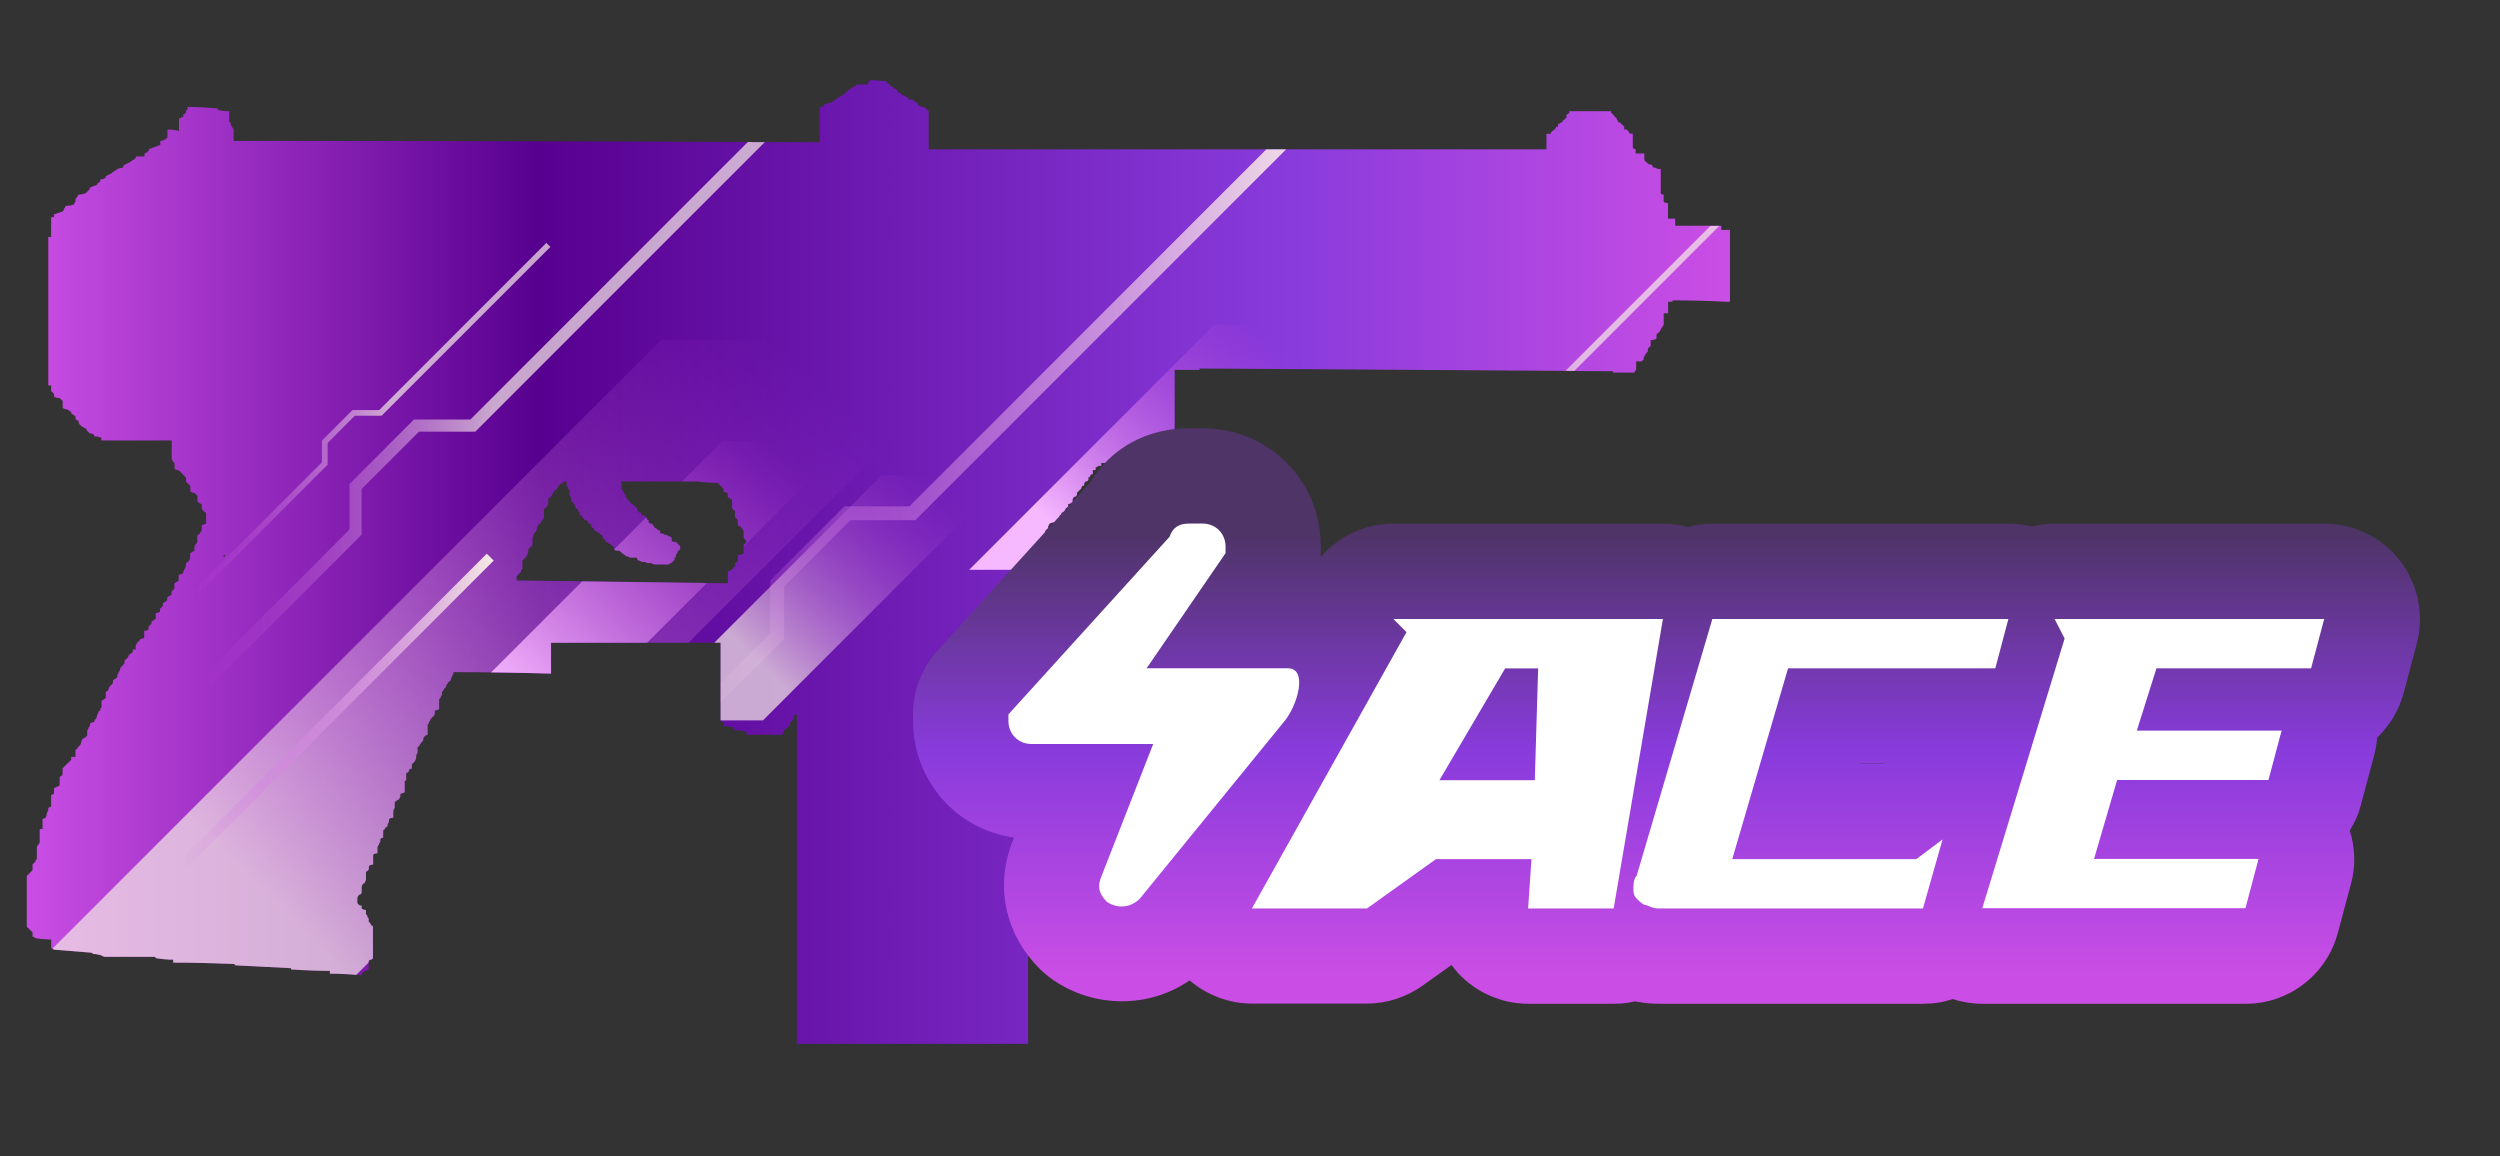 <?xml version="1.0" encoding="utf-8"?>
<!-- Generator: Adobe Illustrator 16.0.0, SVG Export Plug-In . SVG Version: 6.00 Build 0)  -->
<!DOCTYPE svg PUBLIC "-//W3C//DTD SVG 1.1//EN" "http://www.w3.org/Graphics/SVG/1.1/DTD/svg11.dtd">
<svg version="1.1" id="case1" xmlns="http://www.w3.org/2000/svg" xmlns:xlink="http://www.w3.org/1999/xlink" x="0px" y="0px"
	 width="77.834px" height="36px" viewBox="0 0 77.834 36" enable-background="new 0 0 77.834 36" xml:space="preserve">
<rect x="0" y="0" width="77.834" height="36" fill="#333333" stroke="none"/>
<linearGradient id="tec9_1_" gradientUnits="userSpaceOnUse" x1="-58.186" y1="560.062" x2="-5.165" y2="560.062" gradientTransform="matrix(1 0 0 1 59.02 -542.565)">
	<stop  offset="0" style="stop-color:#CA4EE5"/>
	<stop  offset="0.301" style="stop-color:#570090"/>
	<stop  offset="0.742" style="stop-color:#893BDC"/>
	<stop  offset="1" style="stop-color:#CA4EE5"/>
</linearGradient>
<path id="tec9" fill="url(#tec9_1_)" d="M25.654,3.288c-0.003-0.022,0.013-0.042,0.035-0.045c0.003,0,0.007,0,0.011,0
	c0.056-0.027,0.117-0.042,0.18-0.042l0.043-0.043c0.022-0.026,0.053-0.043,0.087-0.047l0.047-0.042
	c0.022-0.026,0.054-0.042,0.089-0.044c-0.002-0.021,0.013-0.041,0.034-0.043c0.003,0,0.007,0,0.01,0h0.044V2.935
	c0.035,0,0.068-0.015,0.092-0.04l0.088-0.088c0.021,0.003,0.041-0.012,0.044-0.033c0-0.003,0-0.007,0-0.01
	c0.021,0.004,0.042-0.01,0.045-0.031c0.001-0.004,0.001-0.008,0-0.012c0.048,0.002,0.095-0.016,0.13-0.049
	c0.023-0.026,0.056-0.042,0.09-0.044h0.31V2.54h0.046V2.495c0.179,0,0.357,0.015,0.534,0.044v0.042
	c0.023,0.026,0.055,0.042,0.09,0.045V2.67c0.035,0.003,0.067,0.019,0.09,0.044l0.043,0.043c0.035,0.001,0.067,0.017,0.09,0.043
	v0.047c0.021-0.004,0.04,0.009,0.044,0.029c0,0.004,0.001,0.008,0,0.012c0.059,0,0.088,0.017,0.088,0.044
	c0.023,0.026,0.056,0.042,0.091,0.044c0.021-0.003,0.041,0.01,0.044,0.031c0,0.004,0,0.008,0,0.012
	c0.035,0.002,0.067,0.018,0.09,0.044c-0.002,0.021,0.014,0.041,0.035,0.042c0.003,0,0.006,0,0.01,0h0.095l0.044,0.049
	c0.024,0.024,0.055,0.04,0.089,0.043l0.047,0.088l0.086,0.042c0.049-0.004,0.098,0.013,0.135,0.045
	c0.032,0.028,0.06,0.058,0.089,0.088v1.189h19.234V4.167h0.134c0.002-0.034,0.018-0.065,0.043-0.088
	c0.021,0.003,0.041-0.01,0.045-0.031c0-0.004,0-0.008,0-0.012h0.043c0.004-0.034,0.021-0.065,0.045-0.087h0.047V3.861
	c0.033-0.002,0.065-0.018,0.088-0.044h0.041c0.005-0.034,0.021-0.065,0.048-0.087c0.021,0.003,0.041-0.012,0.043-0.034
	c0.002-0.003,0.002-0.006,0.002-0.01c0.021,0.004,0.039-0.01,0.043-0.031c0-0.004,0-0.009,0-0.013V3.595
	c-0.002-0.021,0.012-0.04,0.032-0.042c0.005,0,0.009,0,0.013,0l0.045-0.044V3.461h1.302v0.045l0.09,0.088
	c-0.002,0.021,0.013,0.041,0.03,0.043c0.007,0,0.011,0,0.013,0c-0.002,0.021,0.013,0.041,0.033,0.044c0.004,0,0.008,0,0.012,0v0.043
	c0.024,0.022,0.043,0.053,0.045,0.087h0.046l0.047,0.044l0.09,0.089V4.03h0.088c-0.002,0.021,0.013,0.04,0.033,0.043
	c0.004,0,0.008,0,0.013,0c0.002,0.035,0.018,0.067,0.045,0.088h0.088V4.6c0.022,0.026,0.058,0.042,0.09,0.044v0.133h0.271v0.217
	c0.035,0.029,0.067,0.06,0.103,0.093c0.039,0.03,0.086,0.045,0.136,0.042c0.002,0.035,0.021,0.067,0.045,0.089h0.045
	c0.056,0.035,0.114,0.051,0.181,0.043v0.752c0,0.028,0.026,0.045,0.09,0.045V6.28c0.037,0.03,0.086,0.045,0.135,0.043v0.484h0.224
	v0.22h1.436v0.131h0.27v2.237h-0.136c-0.536-0.03-1.088-0.043-1.653-0.043v0.043h-0.137v0.359h-0.137v0.353
	c-0.021,0.048-0.055,0.092-0.09,0.13c-0.002,0.034-0.018,0.066-0.043,0.089c-0.031,0.029-0.063,0.058-0.092,0.089v0.132
	c-0.055,0.027-0.117,0.042-0.18,0.043v0.175c-0.027,0.031-0.06,0.061-0.089,0.09v0.087l-0.043,0.043
	c0.002,0.022-0.014,0.042-0.037,0.045c-0.004,0-0.006,0-0.01,0v0.044l-0.043,0.044v0.089c-0.021-0.003-0.041,0.012-0.045,0.033
	c0,0.004,0,0.007,0,0.011H50.94v0.264l-0.047,0.042v0.044h-0.672v-0.043L37.34,11.471v0.044h-0.77v2.725h-0.18v0.087l-0.984,0.088
	v0.044c-0.269,0-0.538-0.014-0.806-0.044h-0.313v0.088H34.2c-0.023,0.026-0.056,0.042-0.09,0.045v0.087h-0.087v0.13h-0.046
	c-0.027,0.022-0.043,0.054-0.046,0.088h-0.044v0.089l-0.045,0.045h-0.043c-0.026,0.021-0.042,0.052-0.045,0.086v0.045h-0.046
	c-0.025,0.023-0.041,0.055-0.043,0.089L33.53,15.34v0.087c-0.022-0.003-0.043,0.012-0.046,0.034c0,0.003,0,0.006,0,0.009H33.44
	c-0.025,0.023-0.042,0.055-0.045,0.089v0.086c-0.034,0.002-0.066,0.018-0.088,0.044h-0.05v0.09c-0.02-0.003-0.039,0.011-0.042,0.031
	c0,0.003,0,0.006,0,0.01c-0.022-0.003-0.042,0.012-0.045,0.034c0,0.003,0,0.006,0,0.01v0.043c-0.022,0.026-0.055,0.042-0.089,0.044
	l-0.047,0.044v0.046h-0.043v0.089c-0.034,0.002-0.066,0.017-0.089,0.042v0.043c-0.021-0.004-0.041,0.011-0.045,0.032
	c0,0.004,0,0.008,0,0.012c-0.062,0-0.123,0.015-0.178,0.042l-0.045,0.094v0.042l-0.09,0.088v2.944h0.359
	c0.04,0.037,0.085,0.066,0.134,0.088c0,0.063,0.016,0.09,0.045,0.09c0.002,0.033,0.018,0.064,0.044,0.086v0.742l0.045,0.043v0.355
	c0.002,0.021-0.014,0.039-0.035,0.041c-0.003,0-0.006,0-0.01,0v0.045L33.082,21v0.309l-0.048,0.045v0.063
	c-0.021-0.004-0.042,0.012-0.045,0.029c0,0.004,0,0.01,0,0.014c0.003,0.021-0.012,0.041-0.033,0.045c-0.004,0-0.008,0-0.012,0v0.045
	c-0.021-0.004-0.041,0.016-0.044,0.033c0,0.004,0,0.006,0,0.01v0.18h-0.131c-0.035,0.002-0.067,0.018-0.09,0.043
	c0.003,0.021-0.012,0.041-0.033,0.045c-0.004,0-0.008,0-0.012,0c-0.023,0.021-0.055,0.041-0.09,0.043v0.043h-0.045
	c-0.034,0.004-0.066,0.018-0.089,0.043c-0.035,0.002-0.067,0.018-0.089,0.043h-0.087c0.003,0.021-0.012,0.043-0.033,0.045
	c-0.004,0-0.008,0-0.012,0v0.176c-0.034,0.002-0.066,0.018-0.088,0.043v0.219c-0.003,0.033-0.019,0.066-0.044,0.09l-0.048,0.041
	V32.5h-7.2V22.252h-0.047c-0.021-0.004-0.041,0.01-0.043,0.031c0,0.004,0,0.008,0,0.012v0.09c-0.031,0.027-0.061,0.055-0.093,0.086
	c-0.025,0.023-0.041,0.057-0.043,0.09v0.045c-0.041,0.035-0.086,0.064-0.135,0.088c-0.027,0.021-0.044,0.057-0.045,0.092
	c-0.025,0.021-0.041,0.055-0.043,0.088h-1.12V22.78c-0.117-0.027-0.237-0.046-0.357-0.046c-0.027-0.021-0.045-0.053-0.049-0.088
	c-0.103-0.022-0.208-0.039-0.314-0.041v-0.133h-0.086v-2.462h-5.277v0.962c-1.014-0.029-2.027-0.046-3.041-0.046v0.046l-0.043,0.088
	c-0.025,0.041-0.041,0.086-0.045,0.135c-0.042,0.013-0.076,0.044-0.088,0.089l-0.045,0.043c0,0.057-0.014,0.088-0.045,0.088
	c-0.023,0.049-0.053,0.092-0.088,0.133v0.088c-0.027,0.021-0.043,0.056-0.045,0.089l-0.045,0.045v0.31
	c-0.042,0.021-0.087,0.037-0.134,0.043v0.088c-0.002,0.033-0.018,0.065-0.044,0.09c-0.03,0.027-0.061,0.058-0.091,0.089
	c-0.002,0.034-0.019,0.065-0.045,0.088c-0.002,0.034-0.018,0.065-0.044,0.09v0.31c-0.035,0.002-0.067,0.021-0.09,0.045
	c-0.026,0.021-0.042,0.056-0.043,0.088c-0.003,0.035-0.02,0.063-0.046,0.089c-0.036,0.038-0.066,0.084-0.09,0.133L13,23.26v0.178
	c-0.031,0.037-0.046,0.084-0.043,0.131v0.043l-0.044,0.094l-0.09,0.086v0.135c-0.034,0.002-0.065,0.021-0.088,0.043
	c0.006,0.043-0.024,0.082-0.067,0.092c-0.007,0.002-0.014,0.002-0.021,0v0.221L12.6,24.318v0.348
	c-0.042,0.023-0.087,0.039-0.134,0.045v0.086l-0.043,0.088c-0.049,0.021-0.094,0.051-0.134,0.086v0.178l-0.044,0.088v0.225
	c-0.049-0.006-0.098,0.01-0.135,0.043v0.088c-0.032,0.037-0.048,0.084-0.045,0.137c-0.043,0.01-0.077,0.043-0.088,0.086L11.93,25.85
	v0.229c-0.035,0.002-0.067,0.021-0.09,0.045v0.088c-0.026,0.021-0.042,0.056-0.043,0.088c-0.026,0.021-0.042,0.056-0.045,0.086
	v0.181c-0.048-0.004-0.096,0.013-0.134,0.043v0.31c-0.049-0.006-0.097,0.013-0.133,0.043v0.088
	c-0.012,0.043-0.047,0.076-0.091,0.089V27.4l-0.044,0.091c-0.055,0.021-0.09,0.071-0.09,0.133v0.133
	c0,0.062-0.013,0.086-0.044,0.086c-0.055,0.021-0.091,0.074-0.091,0.136v0.127c0.022,0.056,0.076,0.093,0.135,0.09v0.087
	c0.037,0.032,0.085,0.051,0.134,0.047v0.129l0.04,0.049c0.001,0.035,0.018,0.066,0.045,0.088v0.091
	c0.036,0.039,0.066,0.084,0.089,0.131c0.021-0.002,0.041,0.013,0.043,0.033c0,0.004,0,0.008,0,0.01v1.009
	c-0.048-0.005-0.097,0.014-0.133,0.046v0.266c-0.062,0.027-0.121,0.06-0.18,0.088c-0.025,0.021-0.041,0.058-0.044,0.092
	c-0.329-0.026-0.64-0.047-0.941-0.047H10.27v-0.088c-0.388,0-0.791-0.016-1.209-0.045v-0.039c-0.567-0.024-1.146-0.063-1.743-0.089
	c0.001-0.021-0.014-0.038-0.035-0.041c-0.003,0-0.006,0-0.009,0c-0.628-0.026-1.254-0.043-1.88-0.043v-0.093
	c-0.179,0.003-0.358-0.016-0.534-0.046l-0.045-0.043H3.293c-0.048,0.005-0.097-0.013-0.134-0.043
	C3.073,29.718,2.983,29.7,2.892,29.7c0-0.029-0.032-0.043-0.09-0.043c-0.359-0.027-0.731-0.06-1.118-0.091
	c-0.024-0.021-0.056-0.039-0.09-0.043V29.25c-0.165,0-0.33-0.014-0.492-0.043c-0.022-0.025-0.054-0.043-0.088-0.045v-0.133
	c-0.062-0.057-0.122-0.115-0.18-0.176v-1.582c0.029-0.027,0.059-0.063,0.089-0.088c0.03-0.027,0.06-0.063,0.09-0.093v-0.175
	c0.03-0.025,0.059-0.063,0.088-0.088c0.003-0.035,0.02-0.063,0.046-0.088v-0.354c0.002-0.032,0.019-0.063,0.045-0.086
	c0.025-0.022,0.041-0.056,0.043-0.089v-0.398h0.09V25.51c0.022-0.027,0.055-0.041,0.09-0.043c0.022-0.041,0.037-0.086,0.043-0.131
	c0.001-0.035,0.018-0.068,0.045-0.09V25.16c0.022-0.027,0.054-0.043,0.088-0.045v-0.354c0.023-0.024,0.056-0.041,0.09-0.041v-0.18
	l0.176-0.086v-0.265c0.044-0.015,0.079-0.047,0.092-0.09v-0.179c0.029-0.026,0.059-0.06,0.089-0.088
	c0.03-0.026,0.06-0.06,0.09-0.088l0.088-0.088v-0.091H2.35V23.35c0.029-0.025,0.06-0.059,0.089-0.088
	c-0.001-0.021,0.016-0.044,0.039-0.044c0.003,0,0.006,0,0.008,0c0.023-0.038,0.04-0.084,0.048-0.13
	c0.002-0.033,0.02-0.064,0.048-0.088c0.048-0.021,0.092-0.053,0.133-0.088V22.74c0.025-0.023,0.041-0.055,0.043-0.088
	C2.784,22.631,2.8,22.6,2.804,22.564V22.52c0.041-0.021,0.085-0.037,0.132-0.043c0-0.059,0.017-0.086,0.046-0.086
	c0.023-0.041,0.038-0.086,0.043-0.133l0.046-0.088c-0.003-0.021,0.012-0.041,0.033-0.045c0.004,0,0.009,0,0.013,0
	c0-0.057,0.015-0.088,0.043-0.088V21.82c0.049-0.023,0.094-0.055,0.134-0.092v-0.188c0.043-0.012,0.078-0.045,0.089-0.09
	c0.003-0.033,0.019-0.063,0.045-0.088l0.088-0.092v-0.084c0.039-0.039,0.085-0.066,0.136-0.092V21.01
	c0.026-0.021,0.042-0.053,0.043-0.088c0.027-0.02,0.043-0.053,0.045-0.086c0.002-0.035,0.019-0.066,0.046-0.088
	c0.03-0.031,0.058-0.059,0.089-0.09v-0.086l0.085-0.084c0.026-0.021,0.042-0.053,0.045-0.086c0.038-0.039,0.082-0.07,0.129-0.094
	V20.22h0.09v-0.136c0.026-0.021,0.042-0.053,0.043-0.086c0.043-0.014,0.077-0.047,0.089-0.09c0.042-0.021,0.087-0.037,0.134-0.043
	v-0.223c0.048,0.002,0.096-0.014,0.134-0.043v-0.09l0.091-0.088V19.35c0.049-0.021,0.095-0.053,0.135-0.088v-0.178
	c0.048,0.004,0.095-0.012,0.132-0.041v-0.088c0.032-0.031,0.06-0.063,0.09-0.09v-0.088c0.049-0.021,0.094-0.051,0.133-0.088v-0.086
	c0.041-0.035,0.086-0.064,0.135-0.088v-0.094c0.031-0.03,0.06-0.057,0.089-0.089v-0.172c0.049-0.022,0.094-0.052,0.135-0.088V17.9
	c0.041-0.024,0.086-0.04,0.133-0.044c0.005-0.046,0.021-0.091,0.044-0.132l0.045-0.089v-0.041c0-0.057,0.014-0.088,0.045-0.088
	c0.043-0.032,0.075-0.078,0.089-0.13V17.24c0.034-0.043,0.081-0.074,0.134-0.087V17.02l0.044-0.087l0.045-0.045v-0.22
	c0.043-0.011,0.078-0.045,0.089-0.089c0.028-0.02,0.045-0.051,0.049-0.085v-0.133c0.038-0.032,0.087-0.047,0.136-0.044v-0.351
	c-0.059-0.028-0.107-0.075-0.136-0.133v-0.131c-0.048-0.022-0.093-0.052-0.132-0.089v-0.175c-0.032-0.029-0.062-0.059-0.089-0.087
	c-0.047-0.006-0.093-0.022-0.134-0.047V15.13L5.792,15v-0.134c-0.03-0.028-0.059-0.058-0.089-0.088
	c-0.03-0.03-0.076-0.073-0.133-0.132c-0.047-0.005-0.093-0.02-0.135-0.043v-0.177c-0.036-0.039-0.066-0.083-0.089-0.13v-0.583H3.154
	v-0.087c-0.072-0.025-0.148-0.04-0.225-0.043V13.54c-0.036-0.032-0.084-0.049-0.132-0.045c-0.031-0.029-0.06-0.06-0.089-0.089
	c-0.011-0.043-0.044-0.078-0.087-0.089c-0.049-0.021-0.094-0.052-0.132-0.09c-0.033-0.035-0.05-0.082-0.047-0.13
	c-0.034-0.003-0.066-0.019-0.089-0.044v-0.087c-0.04-0.036-0.085-0.065-0.134-0.088v-0.043c-0.039-0.036-0.084-0.065-0.133-0.087
	c-0.047-0.005-0.092-0.02-0.134-0.042v-0.223l-0.093-0.088c-0.061-0.001-0.121-0.016-0.176-0.043v-0.087
	c-0.031-0.031-0.061-0.059-0.09-0.089v-0.174H1.504V7.377h0.088V6.763h0.09V6.674L1.95,6.585c0.025-0.022,0.04-0.053,0.043-0.086
	c0.027-0.022,0.044-0.055,0.046-0.09h0.045c0.076-0.003,0.15-0.018,0.222-0.043C2.309,6.332,2.325,6.3,2.351,6.278V6.195
	c0.037-0.04,0.067-0.084,0.09-0.133c0.077-0.003,0.152-0.018,0.224-0.044c0.03-0.028,0.059-0.06,0.089-0.088
	C2.78,5.908,2.797,5.875,2.8,5.841c0.071-0.035,0.146-0.063,0.221-0.086c0.012-0.044,0.047-0.079,0.092-0.09V5.619l0.043-0.044
	C3.205,5.579,3.253,5.564,3.29,5.533V5.486c0.06-0.028,0.12-0.058,0.18-0.088l0.044-0.043C3.563,5.333,3.609,5.303,3.65,5.267
	c0.055-0.029,0.116-0.044,0.178-0.044c0.001-0.035,0.018-0.067,0.045-0.089l0.179-0.089c0.04-0.036,0.085-0.065,0.134-0.087
	C4.213,4.937,4.23,4.905,4.234,4.871H4.5V4.783c0.048-0.022,0.093-0.052,0.133-0.088V4.649c0.073-0.035,0.148-0.064,0.226-0.087
	C4.9,4.538,4.944,4.523,4.991,4.518V4.387C5.039,4.39,5.087,4.375,5.125,4.345h0.044V4.3h0.044V4.034
	C5.334,4.03,5.455,4.045,5.572,4.077V3.683h0.044c0.023-0.025,0.055-0.041,0.089-0.044V3.552h0.044
	C5.776,3.53,5.792,3.497,5.794,3.463C5.791,3.442,5.806,3.422,5.827,3.419c0.004,0,0.008,0,0.012,0V3.33
	c0.3,0,0.611,0.017,0.938,0.045v0.044c0.117,0.03,0.237,0.045,0.358,0.044v0.308C7.133,3.792,7.148,3.812,7.17,3.814
	c0.003,0,0.007,0,0.011,0C7.177,3.863,7.193,3.911,7.225,3.948l0.048,0.087v0.352c6.08,0,12.163,0.015,18.248,0.044v-1.1h0.043
	C25.598,3.329,25.631,3.313,25.654,3.288z M22.969,16.178c-0.03-0.029-0.058-0.059-0.088-0.087v-0.178
	c-0.029-0.029-0.061-0.059-0.089-0.089v-0.261c-0.041-0.036-0.086-0.066-0.135-0.089v-0.13c-0.048-0.007-0.093-0.023-0.134-0.049
	V15.21c-0.03-0.029-0.059-0.059-0.09-0.089c-0.031-0.03-0.059-0.059-0.088-0.09c-0.21,0-0.42-0.014-0.628-0.041h-2.416l0.047,0.041
	v0.223h0.045v0.04l0.04,0.049c-0.002,0.021,0.013,0.039,0.034,0.041c0.003,0,0.006,0,0.01,0v0.089l0.044,0.044
	c0.027,0.021,0.043,0.054,0.045,0.088h0.047c0.002,0.035,0.019,0.067,0.046,0.089h0.044c-0.003,0.021,0.012,0.041,0.033,0.044
	c0.003,0,0.007,0,0.011,0c0.028,0.027,0.058,0.057,0.089,0.086v0.044c0.026,0.022,0.043,0.054,0.045,0.088h0.09v0.088h0.087
	l0.048,0.05c0.026,0.021,0.042,0.053,0.045,0.087h0.042v0.083c0.023,0.025,0.056,0.041,0.09,0.042
	c0.021-0.003,0.042,0.013,0.045,0.035c0,0.003,0,0.006,0,0.009l0.044,0.044v0.042h0.045l0.045,0.044
	c0.023,0.026,0.055,0.042,0.089,0.043v0.044c-0.003,0.021,0.012,0.041,0.034,0.044c0.003,0,0.007,0,0.011,0h0.045
	c0.022,0.026,0.055,0.041,0.089,0.043c0.034,0.003,0.066,0.019,0.09,0.044c0.035,0.002,0.067,0.018,0.09,0.043v0.087l0.043,0.045
	h0.09c0.031,0.03,0.059,0.06,0.089,0.089l0.045,0.043v0.089l-0.045,0.044c-0.026,0.021-0.042,0.053-0.045,0.087l-0.044,0.043v0.089
	h-0.045v0.088c-0.021-0.003-0.042,0.011-0.045,0.032c0,0.003,0,0.006,0,0.01c-0.022-0.002-0.042,0.015-0.043,0.037
	c0,0.002,0,0.005,0,0.007h-0.047l-0.043,0.043h-0.4c-0.049,0.004-0.098-0.011-0.135-0.043H20.15
	c-0.026-0.023-0.059-0.036-0.093-0.037H19.97c-0.023-0.025-0.056-0.04-0.09-0.042l-0.047-0.05V17.36H19.61
	c-0.037-0.031-0.084-0.046-0.133-0.043c0.003-0.021-0.011-0.041-0.032-0.044c-0.004-0.001-0.008-0.001-0.012,0L19.39,17.23
	c-0.021,0.004-0.042-0.011-0.045-0.032c-0.001-0.004-0.001-0.009,0-0.013c-0.022,0.004-0.042-0.011-0.046-0.032
	c-0.001-0.003-0.001-0.006-0.001-0.009h-0.134l-0.044-0.048v-0.043c0.003-0.021-0.011-0.04-0.032-0.043c-0.004,0-0.008,0-0.012,0
	l-0.043-0.044c-0.023-0.025-0.055-0.041-0.089-0.043c0.002-0.022-0.014-0.042-0.037-0.045c-0.002,0-0.005,0-0.008,0
	c-0.022,0.004-0.042-0.011-0.046-0.033c0-0.004,0-0.008,0-0.012c0.001-0.021-0.015-0.04-0.037-0.042c-0.003,0-0.005,0-0.008,0
	l-0.045-0.046v-0.043c0.002-0.022-0.014-0.042-0.036-0.044c-0.003,0-0.006,0-0.009,0l-0.044-0.043
	c-0.023-0.026-0.055-0.042-0.09-0.044c0.002-0.022-0.014-0.042-0.036-0.044c-0.002,0-0.005,0-0.007,0
	c-0.02,0.003-0.04-0.01-0.043-0.03c-0.001-0.004-0.001-0.009,0-0.013c0.002-0.022-0.014-0.042-0.036-0.044c-0.003,0-0.006,0-0.009,0
	l-0.045-0.045v-0.044c0.002-0.022-0.015-0.042-0.038-0.044c-0.003,0-0.006,0-0.01,0c-0.021,0.003-0.04-0.011-0.043-0.031
	c0-0.003-0.001-0.007,0-0.011l-0.043-0.044c-0.023-0.025-0.055-0.041-0.089-0.043c0.001-0.021-0.015-0.041-0.037-0.042
	c-0.003,0-0.007,0-0.01,0c-0.002-0.035-0.018-0.067-0.044-0.089H18.05v-0.089l-0.045-0.044V15.87
	c-0.022-0.027-0.055-0.042-0.09-0.044v-0.042c-0.002-0.035-0.017-0.067-0.043-0.09c0.002-0.022-0.014-0.042-0.036-0.044
	c-0.003,0-0.006,0-0.009,0c0.002-0.022-0.015-0.042-0.038-0.044c-0.003,0-0.006,0-0.01,0v-0.131l-0.047-0.043v-0.175l-0.045-0.044
	c-0.002-0.034-0.018-0.066-0.044-0.089v-0.129h-0.087l-0.043,0.041c-0.049,0.022-0.095,0.053-0.134,0.09v0.043
	c-0.029,0.03-0.06,0.059-0.09,0.09L17.245,15.3c-0.025,0.022-0.041,0.054-0.044,0.088c-0.027,0.059-0.075,0.106-0.133,0.133v0.132
	c-0.006,0.047-0.021,0.093-0.045,0.134c-0.043,0.011-0.077,0.043-0.089,0.086v0.262c-0.037,0.038-0.068,0.083-0.09,0.131
	c-0.029,0.029-0.058,0.059-0.088,0.088c-0.024,0.041-0.04,0.085-0.045,0.132c-0.015,0.053-0.046,0.099-0.09,0.133
	c-0.005,0.046-0.02,0.091-0.043,0.131v0.22c-0.03,0.029-0.077,0.073-0.133,0.133v0.131c-0.028,0.021-0.045,0.054-0.048,0.089
	c-0.028,0.028-0.073,0.074-0.133,0.132v0.264c-0.03,0-0.045,0.029-0.045,0.087c-0.03,0.029-0.075,0.075-0.134,0.132v0.134
	c2.207,0.028,4.398,0.057,6.576,0.088v-0.355c0.049-0.022,0.095-0.051,0.135-0.087c0.028-0.03,0.06-0.058,0.089-0.089v-0.088
	c0.022-0.025,0.054-0.042,0.087-0.046v-0.216c0.062,0,0.124-0.015,0.179-0.043v-0.265c0.03-0.028,0.061-0.058,0.09-0.089
	c-0.002-0.034-0.019-0.065-0.045-0.087c-0.025-0.022-0.041-0.055-0.044-0.089V16.53c-0.026-0.022-0.042-0.054-0.045-0.088
	c-0.04-0.035-0.085-0.064-0.134-0.087v-0.086C22.969,16.234,22.969,16.206,22.969,16.178z M7.004,17.322v-0.045H6.959v0.045H7.004z"
	/>
<g>
	<defs>
		<path id="SVGID_1_" d="M25.654,3.288c-0.003-0.022,0.013-0.042,0.035-0.045c0.003,0,0.007,0,0.011,0
			c0.056-0.027,0.117-0.042,0.18-0.042l0.043-0.043c0.022-0.026,0.053-0.043,0.087-0.047l0.047-0.042
			c0.022-0.026,0.054-0.042,0.089-0.044c-0.002-0.021,0.013-0.041,0.034-0.043c0.003,0,0.007,0,0.01,0h0.044V2.935
			c0.035,0,0.068-0.015,0.092-0.04l0.088-0.088c0.021,0.003,0.041-0.012,0.044-0.033c0-0.003,0-0.007,0-0.01
			c0.021,0.004,0.042-0.01,0.045-0.031c0.001-0.004,0.001-0.008,0-0.012c0.048,0.002,0.095-0.016,0.13-0.049
			c0.023-0.026,0.057-0.042,0.09-0.044h0.311V2.54h0.046V2.495c0.179,0,0.356,0.015,0.534,0.044v0.042
			c0.022,0.026,0.055,0.042,0.09,0.045V2.67c0.035,0.003,0.066,0.019,0.09,0.044l0.043,0.043c0.035,0.001,0.066,0.017,0.09,0.043
			v0.047c0.021-0.004,0.04,0.009,0.045,0.029c0,0.004,0,0.008,0,0.012c0.059,0,0.088,0.017,0.088,0.044
			c0.022,0.026,0.056,0.042,0.09,0.044c0.021-0.003,0.041,0.01,0.045,0.031c0,0.004,0,0.008,0,0.012
			c0.035,0.002,0.066,0.018,0.09,0.044c-0.002,0.021,0.014,0.041,0.035,0.042c0.002,0,0.006,0,0.01,0h0.095l0.044,0.049
			c0.024,0.024,0.055,0.04,0.09,0.043l0.047,0.088l0.086,0.042c0.049-0.004,0.098,0.013,0.135,0.045
			c0.031,0.028,0.06,0.058,0.089,0.088v1.189h19.233V4.167h0.135c0.002-0.034,0.018-0.065,0.043-0.088
			c0.021,0.003,0.041-0.01,0.045-0.031c0-0.004,0-0.008,0-0.012h0.043c0.004-0.034,0.021-0.065,0.045-0.087h0.047V3.861
			c0.033-0.002,0.064-0.018,0.09-0.044h0.041c0.004-0.034,0.02-0.065,0.047-0.087c0.021,0.003,0.041-0.012,0.043-0.034
			c0.002-0.003,0.002-0.006,0.002-0.01c0.021,0.004,0.039-0.01,0.043-0.031c0-0.004,0-0.009,0-0.013V3.595
			c-0.002-0.021,0.012-0.04,0.033-0.042c0.004,0,0.008,0,0.012,0l0.045-0.044V3.461h1.301v0.045l0.09,0.088
			c-0.002,0.021,0.012,0.041,0.031,0.043c0.006,0,0.01,0,0.012,0c-0.002,0.021,0.012,0.041,0.033,0.044c0.004,0,0.008,0,0.012,0
			v0.043c0.025,0.022,0.043,0.053,0.045,0.087h0.045l0.047,0.044l0.09,0.089V4.03h0.088c-0.002,0.021,0.014,0.04,0.033,0.043
			c0.004,0,0.008,0,0.014,0c0.002,0.035,0.018,0.067,0.045,0.088h0.088V4.6c0.021,0.026,0.059,0.042,0.09,0.044v0.133h0.271v0.217
			c0.035,0.029,0.068,0.06,0.102,0.093c0.039,0.03,0.086,0.045,0.135,0.042c0.002,0.035,0.021,0.067,0.045,0.089h0.045
			c0.057,0.035,0.115,0.051,0.182,0.043v0.752c0,0.028,0.025,0.045,0.09,0.045V6.28c0.037,0.03,0.086,0.045,0.135,0.043v0.484h0.225
			v0.22h1.435v0.131h0.269v2.237h-0.135c-0.537-0.03-1.088-0.043-1.654-0.043v0.043h-0.137v0.359H51.79v0.353
			c-0.021,0.048-0.055,0.092-0.089,0.13c-0.002,0.034-0.019,0.066-0.043,0.089c-0.032,0.029-0.063,0.058-0.093,0.089v0.132
			c-0.055,0.027-0.116,0.042-0.18,0.043v0.175c-0.027,0.031-0.06,0.061-0.089,0.09v0.087l-0.043,0.043
			c0.002,0.022-0.014,0.042-0.037,0.045c-0.004,0-0.006,0-0.01,0v0.044l-0.043,0.044v0.089c-0.021-0.003-0.041,0.012-0.045,0.033
			c0,0.004,0,0.007,0,0.011h-0.181v0.264l-0.047,0.042v0.044H50.22v-0.043l-12.88-0.087v0.044h-0.77v2.725h-0.18v0.087l-0.984,0.088
			v0.044c-0.27,0-0.538-0.014-0.807-0.044h-0.313v0.088H34.2c-0.023,0.026-0.056,0.042-0.091,0.045v0.087h-0.086v0.13h-0.047
			c-0.026,0.022-0.043,0.054-0.045,0.088h-0.045v0.089l-0.045,0.045h-0.043c-0.025,0.021-0.042,0.052-0.045,0.086v0.045h-0.046
			c-0.024,0.023-0.041,0.055-0.043,0.089l-0.136,0.133v0.087c-0.021-0.003-0.043,0.012-0.045,0.034c0,0.003,0,0.006,0,0.009h-0.045
			c-0.024,0.023-0.041,0.055-0.045,0.089v0.086c-0.033,0.002-0.065,0.018-0.088,0.044h-0.05v0.09
			c-0.021-0.003-0.039,0.011-0.042,0.031c0,0.003,0,0.006,0,0.01c-0.021-0.003-0.042,0.012-0.045,0.034c0,0.003,0,0.006,0,0.01
			v0.043c-0.021,0.026-0.055,0.042-0.089,0.044l-0.047,0.044v0.046h-0.043v0.089c-0.034,0.002-0.066,0.017-0.089,0.042v0.043
			c-0.021-0.004-0.041,0.011-0.045,0.032c0,0.004,0,0.008,0,0.012c-0.063,0-0.123,0.015-0.178,0.042l-0.046,0.094v0.042l-0.09,0.088
			v2.944h0.358c0.041,0.037,0.086,0.066,0.135,0.088c0,0.063,0.016,0.09,0.045,0.09c0.002,0.033,0.018,0.064,0.044,0.086v0.742
			l0.045,0.043v0.355c0.002,0.021-0.014,0.039-0.035,0.041c-0.003,0-0.006,0-0.01,0v0.045L33.082,21v0.309l-0.048,0.045v0.063
			c-0.021-0.004-0.042,0.012-0.045,0.029c0,0.004,0,0.01,0,0.014c0.003,0.021-0.013,0.041-0.033,0.045c-0.004,0-0.008,0-0.013,0
			v0.045c-0.021-0.004-0.041,0.016-0.043,0.033c0,0.004,0,0.006,0,0.01v0.18h-0.13c-0.035,0.002-0.067,0.018-0.09,0.043
			c0.002,0.021-0.013,0.041-0.033,0.045c-0.004,0-0.008,0-0.013,0c-0.022,0.021-0.055,0.041-0.09,0.043v0.043h-0.045
			c-0.034,0.004-0.065,0.018-0.089,0.043c-0.035,0.002-0.067,0.018-0.09,0.043h-0.086c0.002,0.021-0.012,0.043-0.033,0.045
			c-0.004,0-0.008,0-0.012,0v0.176c-0.035,0.002-0.066,0.018-0.088,0.043v0.219c-0.004,0.033-0.02,0.066-0.045,0.09l-0.048,0.041
			V32.5h-7.2V22.252h-0.047c-0.021-0.004-0.041,0.01-0.043,0.031c0,0.004,0,0.008,0,0.012v0.09
			c-0.031,0.027-0.061,0.055-0.093,0.086c-0.025,0.023-0.041,0.057-0.043,0.09v0.045c-0.041,0.035-0.086,0.064-0.135,0.088
			c-0.027,0.021-0.044,0.057-0.045,0.092c-0.025,0.021-0.041,0.055-0.043,0.088h-1.12V22.78c-0.117-0.027-0.237-0.046-0.357-0.046
			c-0.027-0.021-0.045-0.053-0.049-0.088c-0.103-0.022-0.208-0.039-0.314-0.041v-0.133h-0.086v-2.462h-5.277v0.962
			c-1.014-0.029-2.027-0.046-3.041-0.046v0.046l-0.043,0.088c-0.025,0.041-0.041,0.086-0.045,0.135
			c-0.042,0.013-0.076,0.044-0.088,0.089l-0.045,0.043c0,0.057-0.014,0.088-0.045,0.088c-0.023,0.049-0.053,0.092-0.088,0.133v0.088
			c-0.027,0.021-0.043,0.056-0.045,0.089l-0.045,0.045v0.31c-0.042,0.021-0.087,0.037-0.134,0.043v0.088
			c-0.002,0.033-0.018,0.065-0.044,0.09c-0.03,0.027-0.061,0.058-0.091,0.089c-0.002,0.034-0.019,0.065-0.045,0.088
			c-0.002,0.034-0.018,0.065-0.044,0.09v0.31c-0.035,0.002-0.067,0.021-0.09,0.045c-0.026,0.021-0.042,0.056-0.043,0.088
			c-0.003,0.035-0.02,0.063-0.046,0.089c-0.036,0.038-0.066,0.084-0.09,0.133L13,23.26v0.178c-0.031,0.037-0.046,0.084-0.043,0.131
			v0.043l-0.044,0.094l-0.09,0.086v0.135c-0.034,0.002-0.065,0.021-0.088,0.043c0.006,0.043-0.024,0.082-0.067,0.092
			c-0.007,0.002-0.014,0.002-0.021,0v0.221L12.6,24.318v0.348c-0.042,0.023-0.087,0.039-0.134,0.045v0.086l-0.043,0.088
			c-0.049,0.021-0.094,0.051-0.134,0.086v0.178l-0.044,0.088v0.225c-0.049-0.006-0.098,0.01-0.135,0.043v0.088
			c-0.032,0.037-0.048,0.084-0.045,0.137c-0.043,0.01-0.077,0.043-0.088,0.086L11.93,25.85v0.229
			c-0.035,0.002-0.067,0.021-0.09,0.045v0.088c-0.026,0.021-0.042,0.056-0.043,0.088c-0.026,0.021-0.042,0.056-0.045,0.086v0.181
			c-0.048-0.004-0.096,0.013-0.134,0.043v0.31c-0.049-0.006-0.097,0.013-0.133,0.043v0.088c-0.012,0.043-0.047,0.076-0.091,0.089
			V27.4l-0.044,0.091c-0.055,0.021-0.09,0.071-0.09,0.133v0.133c0,0.062-0.013,0.086-0.044,0.086
			c-0.055,0.021-0.091,0.074-0.091,0.136v0.127c0.022,0.056,0.076,0.093,0.135,0.09v0.087c0.037,0.032,0.085,0.051,0.134,0.047
			v0.129l0.04,0.049c0.001,0.035,0.018,0.066,0.045,0.088v0.091c0.036,0.039,0.066,0.084,0.089,0.131
			c0.021-0.002,0.041,0.013,0.043,0.033c0,0.004,0,0.008,0,0.01v1.009c-0.048-0.005-0.097,0.014-0.133,0.046v0.266
			c-0.062,0.027-0.121,0.06-0.18,0.088c-0.025,0.021-0.041,0.058-0.044,0.092c-0.329-0.026-0.64-0.047-0.941-0.047H10.27v-0.088
			c-0.388,0-0.791-0.016-1.209-0.045v-0.039c-0.567-0.024-1.146-0.063-1.743-0.089c0.001-0.021-0.014-0.038-0.035-0.041
			c-0.003,0-0.006,0-0.009,0c-0.628-0.026-1.254-0.043-1.88-0.043v-0.093c-0.179,0.003-0.358-0.016-0.534-0.046l-0.045-0.043H3.293
			c-0.048,0.005-0.097-0.013-0.134-0.043C3.073,29.718,2.983,29.7,2.892,29.7c0-0.029-0.032-0.043-0.09-0.043
			c-0.359-0.027-0.731-0.06-1.118-0.091c-0.024-0.021-0.056-0.039-0.09-0.043V29.25c-0.165,0-0.33-0.014-0.492-0.043
			c-0.022-0.025-0.054-0.043-0.088-0.045v-0.133c-0.062-0.057-0.122-0.115-0.18-0.176v-1.582c0.029-0.027,0.059-0.063,0.089-0.088
			c0.03-0.027,0.06-0.063,0.09-0.093v-0.175c0.03-0.025,0.059-0.063,0.088-0.088c0.003-0.035,0.02-0.063,0.046-0.088v-0.354
			c0.002-0.032,0.019-0.063,0.045-0.086c0.025-0.022,0.041-0.056,0.043-0.089v-0.398h0.09V25.51c0.022-0.027,0.055-0.041,0.09-0.043
			c0.022-0.041,0.037-0.086,0.043-0.131c0.001-0.035,0.018-0.068,0.045-0.09V25.16c0.022-0.027,0.054-0.043,0.088-0.045v-0.354
			c0.023-0.024,0.056-0.041,0.09-0.041v-0.18l0.176-0.086v-0.265c0.044-0.015,0.079-0.047,0.092-0.09v-0.179
			c0.029-0.026,0.059-0.06,0.089-0.088c0.03-0.026,0.06-0.06,0.09-0.088l0.088-0.088v-0.091H2.35V23.35
			c0.029-0.025,0.06-0.059,0.089-0.088c-0.001-0.021,0.016-0.044,0.039-0.044c0.003,0,0.006,0,0.008,0
			c0.023-0.038,0.04-0.084,0.048-0.13c0.002-0.033,0.02-0.064,0.048-0.088c0.048-0.021,0.092-0.053,0.133-0.088V22.74
			c0.025-0.023,0.041-0.055,0.043-0.088C2.784,22.631,2.8,22.6,2.804,22.564V22.52c0.041-0.021,0.085-0.037,0.132-0.043
			c0-0.059,0.017-0.086,0.046-0.086c0.023-0.041,0.038-0.086,0.043-0.133l0.046-0.088c-0.003-0.021,0.012-0.041,0.033-0.045
			c0.004,0,0.009,0,0.013,0c0-0.057,0.015-0.088,0.043-0.088V21.82c0.049-0.023,0.094-0.055,0.134-0.092v-0.188
			c0.043-0.012,0.078-0.045,0.089-0.09c0.003-0.033,0.019-0.063,0.045-0.088l0.088-0.092v-0.084
			c0.039-0.039,0.085-0.066,0.136-0.092V21.01c0.026-0.021,0.042-0.053,0.043-0.088c0.027-0.02,0.043-0.053,0.045-0.086
			c0.002-0.035,0.019-0.066,0.046-0.088c0.03-0.031,0.058-0.059,0.089-0.09v-0.086l0.085-0.084c0.026-0.021,0.042-0.053,0.045-0.086
			c0.038-0.039,0.082-0.07,0.129-0.094V20.22h0.09v-0.136c0.026-0.021,0.042-0.053,0.043-0.086c0.043-0.014,0.077-0.047,0.089-0.09
			c0.042-0.021,0.087-0.037,0.134-0.043v-0.223c0.048,0.002,0.096-0.014,0.134-0.043v-0.09l0.091-0.088V19.35
			c0.049-0.021,0.095-0.053,0.135-0.088v-0.178c0.048,0.004,0.095-0.012,0.132-0.041v-0.088c0.032-0.031,0.06-0.063,0.09-0.09
			v-0.088c0.049-0.021,0.094-0.051,0.133-0.088v-0.086c0.041-0.035,0.086-0.064,0.135-0.088v-0.094
			c0.031-0.03,0.06-0.057,0.089-0.089v-0.172c0.049-0.022,0.094-0.052,0.135-0.088V17.9c0.041-0.024,0.086-0.04,0.133-0.044
			c0.005-0.046,0.021-0.091,0.044-0.132l0.045-0.089v-0.041c0-0.057,0.014-0.088,0.045-0.088c0.043-0.032,0.075-0.078,0.089-0.13
			V17.24c0.034-0.043,0.081-0.074,0.134-0.087V17.02l0.044-0.087l0.045-0.045v-0.22c0.043-0.011,0.078-0.045,0.089-0.089
			c0.028-0.02,0.045-0.051,0.049-0.085v-0.133c0.038-0.032,0.087-0.047,0.136-0.044v-0.351c-0.059-0.028-0.107-0.075-0.136-0.133
			v-0.131c-0.048-0.022-0.093-0.052-0.132-0.089v-0.175c-0.032-0.029-0.062-0.059-0.089-0.087c-0.047-0.006-0.093-0.022-0.134-0.047
			V15.13L5.792,15v-0.134c-0.03-0.028-0.059-0.058-0.089-0.088c-0.03-0.03-0.076-0.073-0.133-0.132
			c-0.047-0.005-0.093-0.02-0.135-0.043v-0.177c-0.036-0.039-0.066-0.083-0.089-0.13v-0.583H3.154v-0.087
			c-0.072-0.025-0.148-0.04-0.225-0.043V13.54c-0.036-0.032-0.084-0.049-0.132-0.045c-0.031-0.029-0.06-0.06-0.089-0.089
			c-0.011-0.043-0.044-0.078-0.087-0.089c-0.049-0.021-0.094-0.052-0.132-0.09c-0.033-0.035-0.05-0.082-0.047-0.13
			c-0.034-0.003-0.066-0.019-0.089-0.044v-0.087c-0.04-0.036-0.085-0.065-0.134-0.088v-0.043c-0.039-0.036-0.084-0.065-0.133-0.087
			c-0.047-0.005-0.092-0.02-0.134-0.042v-0.223l-0.093-0.088c-0.061-0.001-0.121-0.016-0.176-0.043v-0.087
			c-0.031-0.031-0.061-0.059-0.09-0.089v-0.174H1.504V7.377h0.088V6.763h0.09V6.674L1.95,6.585c0.025-0.022,0.04-0.053,0.043-0.086
			c0.027-0.022,0.044-0.055,0.046-0.09h0.045c0.076-0.003,0.15-0.018,0.222-0.043C2.309,6.332,2.325,6.3,2.351,6.278V6.195
			c0.037-0.04,0.067-0.084,0.09-0.133c0.077-0.003,0.152-0.018,0.224-0.044c0.03-0.028,0.059-0.06,0.089-0.088
			C2.78,5.908,2.797,5.875,2.8,5.841c0.071-0.035,0.146-0.063,0.221-0.086c0.012-0.044,0.047-0.079,0.092-0.09V5.619l0.043-0.044
			C3.205,5.579,3.253,5.564,3.29,5.533V5.486c0.06-0.028,0.12-0.058,0.18-0.088l0.044-0.043C3.563,5.333,3.609,5.303,3.65,5.267
			c0.055-0.029,0.116-0.044,0.178-0.044c0.001-0.035,0.018-0.067,0.045-0.089l0.179-0.089c0.04-0.036,0.085-0.065,0.134-0.087
			C4.213,4.937,4.23,4.905,4.234,4.871H4.5V4.783c0.048-0.022,0.093-0.052,0.133-0.088V4.649c0.073-0.035,0.148-0.064,0.226-0.087
			C4.9,4.538,4.944,4.523,4.991,4.518V4.387C5.039,4.39,5.087,4.375,5.125,4.345h0.044V4.3h0.044V4.034
			C5.334,4.03,5.455,4.045,5.572,4.077V3.683h0.044c0.023-0.025,0.055-0.041,0.089-0.044V3.552h0.044
			C5.776,3.53,5.792,3.497,5.794,3.463C5.791,3.442,5.806,3.422,5.827,3.419c0.004,0,0.008,0,0.012,0V3.33
			c0.3,0,0.611,0.017,0.938,0.045v0.044c0.117,0.03,0.237,0.045,0.358,0.044v0.308C7.133,3.792,7.148,3.812,7.17,3.814
			c0.003,0,0.007,0,0.011,0C7.177,3.863,7.193,3.911,7.225,3.948l0.048,0.087v0.352c6.08,0,12.163,0.015,18.248,0.044v-1.1h0.043
			C25.598,3.329,25.631,3.313,25.654,3.288z M22.969,16.178c-0.03-0.029-0.058-0.059-0.088-0.087v-0.178
			c-0.029-0.029-0.061-0.059-0.089-0.089v-0.261c-0.041-0.036-0.086-0.066-0.135-0.089v-0.13c-0.048-0.007-0.093-0.023-0.134-0.049
			V15.21c-0.03-0.029-0.059-0.059-0.09-0.089c-0.031-0.03-0.059-0.059-0.088-0.09c-0.21,0-0.42-0.014-0.628-0.041h-2.416
			l0.047,0.041v0.223h0.045v0.04l0.04,0.049c-0.002,0.021,0.013,0.039,0.034,0.041c0.003,0,0.006,0,0.01,0v0.089l0.044,0.044
			c0.027,0.021,0.043,0.054,0.045,0.088h0.047c0.002,0.035,0.019,0.067,0.046,0.089h0.044c-0.003,0.021,0.012,0.041,0.033,0.044
			c0.003,0,0.007,0,0.011,0c0.028,0.027,0.058,0.057,0.089,0.086v0.044c0.026,0.022,0.043,0.054,0.045,0.088h0.09v0.088h0.087
			l0.048,0.05c0.026,0.021,0.042,0.053,0.045,0.087h0.042v0.083c0.023,0.025,0.056,0.041,0.09,0.042
			c0.021-0.003,0.042,0.013,0.045,0.035c0,0.003,0,0.006,0,0.009l0.044,0.044v0.042h0.045l0.045,0.044
			c0.023,0.026,0.055,0.042,0.089,0.043v0.044c-0.003,0.021,0.012,0.041,0.034,0.044c0.003,0,0.007,0,0.011,0h0.045
			c0.022,0.026,0.055,0.041,0.089,0.043c0.034,0.003,0.066,0.019,0.09,0.044c0.035,0.002,0.067,0.018,0.09,0.043v0.087l0.043,0.045
			h0.09c0.031,0.03,0.059,0.06,0.089,0.089l0.045,0.043v0.089l-0.045,0.044c-0.026,0.021-0.042,0.053-0.045,0.087l-0.044,0.043
			v0.089h-0.045v0.088c-0.021-0.003-0.042,0.011-0.045,0.032c0,0.003,0,0.006,0,0.01c-0.022-0.002-0.042,0.015-0.043,0.037
			c0,0.002,0,0.005,0,0.007h-0.047l-0.043,0.043h-0.4c-0.049,0.004-0.098-0.011-0.135-0.043H20.15
			c-0.026-0.023-0.059-0.036-0.093-0.037H19.97c-0.023-0.025-0.056-0.04-0.09-0.042l-0.047-0.05V17.36H19.61
			c-0.037-0.031-0.084-0.046-0.133-0.043c0.003-0.021-0.011-0.041-0.032-0.044c-0.004-0.001-0.008-0.001-0.012,0L19.39,17.23
			c-0.021,0.004-0.042-0.011-0.045-0.032c-0.001-0.004-0.001-0.009,0-0.013c-0.022,0.004-0.042-0.011-0.046-0.032
			c-0.001-0.003-0.001-0.006-0.001-0.009h-0.134l-0.044-0.048v-0.043c0.003-0.021-0.011-0.04-0.032-0.043c-0.004,0-0.008,0-0.012,0
			l-0.043-0.044c-0.023-0.025-0.055-0.041-0.089-0.043c0.002-0.022-0.014-0.042-0.037-0.045c-0.002,0-0.005,0-0.008,0
			c-0.022,0.004-0.042-0.011-0.046-0.033c0-0.004,0-0.008,0-0.012c0.001-0.021-0.015-0.04-0.037-0.042c-0.003,0-0.005,0-0.008,0
			l-0.045-0.046v-0.043c0.002-0.022-0.014-0.042-0.036-0.044c-0.003,0-0.006,0-0.009,0l-0.044-0.043
			c-0.023-0.026-0.055-0.042-0.09-0.044c0.002-0.022-0.014-0.042-0.036-0.044c-0.002,0-0.005,0-0.007,0
			c-0.02,0.003-0.04-0.01-0.043-0.03c-0.001-0.004-0.001-0.009,0-0.013c0.002-0.022-0.014-0.042-0.036-0.044
			c-0.003,0-0.006,0-0.009,0l-0.045-0.045v-0.044c0.002-0.022-0.015-0.042-0.038-0.044c-0.003,0-0.006,0-0.01,0
			c-0.021,0.003-0.04-0.011-0.043-0.031c0-0.003-0.001-0.007,0-0.011l-0.043-0.044c-0.023-0.025-0.055-0.041-0.089-0.043
			c0.001-0.021-0.015-0.041-0.037-0.042c-0.003,0-0.007,0-0.01,0c-0.002-0.035-0.018-0.067-0.044-0.089H18.05v-0.089l-0.045-0.044
			V15.87c-0.022-0.027-0.055-0.042-0.09-0.044v-0.042c-0.002-0.035-0.017-0.067-0.043-0.09c0.002-0.022-0.014-0.042-0.036-0.044
			c-0.003,0-0.006,0-0.009,0c0.002-0.022-0.015-0.042-0.038-0.044c-0.003,0-0.006,0-0.01,0v-0.131l-0.047-0.043v-0.175l-0.045-0.044
			c-0.002-0.034-0.018-0.066-0.044-0.089v-0.129h-0.087l-0.043,0.041c-0.049,0.022-0.095,0.053-0.134,0.09v0.043
			c-0.029,0.03-0.06,0.059-0.09,0.09L17.245,15.3c-0.025,0.022-0.041,0.054-0.044,0.088c-0.027,0.059-0.075,0.106-0.133,0.133v0.132
			c-0.006,0.047-0.021,0.093-0.045,0.134c-0.043,0.011-0.077,0.043-0.089,0.086v0.262c-0.037,0.038-0.068,0.083-0.09,0.131
			c-0.029,0.029-0.058,0.059-0.088,0.088c-0.024,0.041-0.04,0.085-0.045,0.132c-0.015,0.053-0.046,0.099-0.09,0.133
			c-0.005,0.046-0.02,0.091-0.043,0.131v0.22c-0.03,0.029-0.077,0.073-0.133,0.133v0.131c-0.028,0.021-0.045,0.054-0.048,0.089
			c-0.028,0.028-0.073,0.074-0.133,0.132v0.264c-0.03,0-0.045,0.029-0.045,0.087c-0.03,0.029-0.075,0.075-0.134,0.132v0.134
			c2.207,0.028,4.398,0.057,6.576,0.088v-0.355c0.049-0.022,0.095-0.051,0.135-0.087c0.028-0.03,0.06-0.058,0.089-0.089v-0.088
			c0.022-0.025,0.054-0.042,0.087-0.046v-0.216c0.062,0,0.124-0.015,0.179-0.043v-0.265c0.03-0.028,0.061-0.058,0.09-0.089
			c-0.002-0.034-0.019-0.065-0.045-0.087c-0.025-0.022-0.041-0.055-0.044-0.089V16.53c-0.026-0.022-0.042-0.054-0.045-0.088
			c-0.04-0.035-0.085-0.064-0.134-0.087v-0.086C22.969,16.234,22.969,16.206,22.969,16.178z M7.004,17.322v-0.045H6.959v0.045H7.004
			z"/>
	</defs>
	<clipPath id="SVGID_2_">
		<use xlink:href="#SVGID_1_"  overflow="visible"/>
	</clipPath>
	<g clip-path="url(#SVGID_2_)">
		<g opacity="0.7">
			
				<linearGradient id="SVGID_3_" gradientUnits="userSpaceOnUse" x1="-555.106" y1="177.35" x2="-535.504" y2="177.35" gradientTransform="matrix(1 0 0 1 561.38 -165.621)">
				<stop  offset="0" style="stop-color:#CA4EE5;stop-opacity:0"/>
				<stop  offset="0.462" style="stop-color:#F6EBE6"/>
			</linearGradient>
			<polygon fill="url(#SVGID_3_)" points="6.54,21.363 6.274,21.097 10.88,16.488 10.88,15.07 12.886,13.062 14.643,13.062 
				25.611,2.093 25.875,2.359 14.798,13.439 13.044,13.439 11.257,15.224 11.257,16.646 			"/>
		</g>
		<g opacity="0.7">
			
				<linearGradient id="SVGID_4_" gradientUnits="userSpaceOnUse" x1="-517.99" y1="177.473" x2="-507.799" y2="177.473" gradientTransform="matrix(1 0 0 1 561.38 -165.621)">
				<stop  offset="0" style="stop-color:#CA4EE5;stop-opacity:0"/>
				<stop  offset="0.575" style="stop-color:#F6EBE6"/>
			</linearGradient>
			<polygon fill="url(#SVGID_4_)" points="43.526,16.861 43.39,16.721 45.784,14.326 45.784,13.589 46.827,12.544 47.739,12.544 
				53.442,6.842 53.581,6.979 47.821,12.74 46.907,12.74 45.979,13.668 45.979,14.406 			"/>
		</g>
		<g>
			
				<linearGradient id="SVGID_5_" gradientUnits="userSpaceOnUse" x1="-542.715" y1="179.843" x2="-520.107" y2="179.843" gradientTransform="matrix(1 0 0 1 561.38 -165.621)">
				<stop  offset="0" style="stop-color:#CA4EE5;stop-opacity:0"/>
				<stop  offset="1" style="stop-color:#F6EBE6"/>
			</linearGradient>
			<polygon fill="url(#SVGID_5_)" points="18.969,25.334 18.665,25.027 23.978,19.713 23.978,18.076 26.292,15.763 28.315,15.763 
				40.964,3.109 41.272,3.419 28.497,16.195 26.473,16.195 24.413,18.256 24.413,19.895 			"/>
		</g>
		<g opacity="0.7">
			
				<linearGradient id="SVGID_6_" gradientUnits="userSpaceOnUse" x1="-555.508" y1="178.735" x2="-544.243" y2="178.735" gradientTransform="matrix(1 0 0 1 561.38 -165.621)">
				<stop  offset="0" style="stop-color:#CA4EE5;stop-opacity:0"/>
				<stop  offset="0.559" style="stop-color:#F6EBE6"/>
			</linearGradient>
			<polygon fill="url(#SVGID_6_)" points="5.998,18.668 5.872,18.541 10.022,14.392 10.022,13.718 10.974,12.766 11.806,12.766 
				17.01,7.561 17.137,7.687 11.88,12.943 11.047,12.943 10.2,13.792 10.2,14.466 			"/>
		</g>
		<g>
			
				<linearGradient id="SVGID_7_" gradientUnits="userSpaceOnUse" x1="-577.173" y1="182.337" x2="-565.908" y2="182.337" gradientTransform="matrix(1 0 0 1 561.38 -165.621)">
				<stop  offset="0" style="stop-color:#CA4EE5;stop-opacity:0"/>
				<stop  offset="1" style="stop-color:#F6EBE6"/>
			</linearGradient>
			<polygon fill="url(#SVGID_7_)" points="-15.667,22.27 -15.793,22.143 -11.644,17.992 -11.644,17.32 -10.691,16.367 
				-9.859,16.367 -4.654,11.162 -4.528,11.287 -9.785,16.546 -10.618,16.546 -11.465,17.394 -11.465,18.068 			"/>
		</g>
		
			<linearGradient id="SVGID_8_" gradientUnits="userSpaceOnUse" x1="-564.097" y1="178.632" x2="-577.496" y2="192.031" gradientTransform="matrix(1 0 0 1 561.38 -165.621)">
			<stop  offset="0" style="stop-color:#CA4EE5;stop-opacity:0"/>
			<stop  offset="1" style="stop-color:#F6EBE6"/>
		</linearGradient>
		<polygon fill="url(#SVGID_8_)" points="-3.653,11.904 -17.351,25.604 -13.271,25.604 0.413,11.92 		"/>
		
			<linearGradient id="SVGID_9_" gradientUnits="userSpaceOnUse" x1="-559.904" y1="178.631" x2="-574.573" y2="193.3" gradientTransform="matrix(1 0 0 1 561.38 -165.621)">
			<stop  offset="0" style="stop-color:#CA4EE5;stop-opacity:0"/>
			<stop  offset="1" style="stop-color:#F6EBE6"/>
		</linearGradient>
		<polygon fill="url(#SVGID_9_)" points="-1.496,12.451 -15.194,26.148 -8.132,26.148 5.552,12.466 		"/>
		
			<linearGradient id="SVGID_10_" gradientUnits="userSpaceOnUse" x1="-536.466" y1="177.014" x2="-557.808" y2="198.355" gradientTransform="matrix(1 0 0 1 561.38 -165.621)">
			<stop  offset="0" style="stop-color:#CA4EE5;stop-opacity:0"/>
			<stop  offset="0.774" style="stop-color:#F6EBE6"/>
		</linearGradient>
		<polygon opacity="0.7" fill="url(#SVGID_10_)" enable-background="new    " points="20.59,10.578 0.662,30.506 10.937,30.506 
			30.845,10.6 		"/>
		
			<linearGradient id="SVGID_11_" gradientUnits="userSpaceOnUse" x1="-532.275" y1="180.731" x2="-540.446" y2="188.901" gradientTransform="matrix(1 0 0 1 561.38 -165.621)">
			<stop  offset="0" style="stop-color:#CA4EE5;stop-opacity:0"/>
			<stop  offset="0.672" style="stop-color:#F6EBE6"/>
		</linearGradient>
		<polygon opacity="0.7" fill="url(#SVGID_11_)" enable-background="new    " points="27.45,14.798 19.82,22.428 23.752,22.428 
			31.376,14.806 		"/>
		
			<linearGradient id="SVGID_12_" gradientUnits="userSpaceOnUse" x1="-521.919" y1="176.042" x2="-530.091" y2="184.214" gradientTransform="matrix(1 0 0 1 561.38 -165.621)">
			<stop  offset="0" style="stop-color:#CA4EE5;stop-opacity:0"/>
			<stop  offset="0.769" style="stop-color:#F6B8FF"/>
		</linearGradient>
		<polygon fill="url(#SVGID_12_)" points="37.804,10.109 30.173,17.74 34.108,17.74 41.729,10.117 		"/>
		
			<linearGradient id="SVGID_13_" gradientUnits="userSpaceOnUse" x1="-537.232" y1="179.664" x2="-545.403" y2="187.836" gradientTransform="matrix(1 0 0 1 561.38 -165.621)">
			<stop  offset="0" style="stop-color:#CA4EE5;stop-opacity:0"/>
			<stop  offset="1" style="stop-color:#F6B8FF"/>
		</linearGradient>
		<polygon fill="url(#SVGID_13_)" points="22.492,13.732 14.862,21.363 18.795,21.363 26.418,13.74 		"/>
		<g>
			
				<linearGradient id="SVGID_14_" gradientUnits="userSpaceOnUse" x1="-555.765" y1="187.737" x2="-546.01" y2="187.737" gradientTransform="matrix(1 0 0 1 561.38 -165.621)">
				<stop  offset="0" style="stop-color:#CA4EE5;stop-opacity:0"/>
				<stop  offset="1" style="stop-color:#F6EBE6"/>
			</linearGradient>
			<polygon fill="url(#SVGID_14_)" points="5.83,26.994 5.615,26.781 15.155,17.238 15.37,17.453 			"/>
		</g>
	</g>
</g>
<linearGradient id="shape5_1_" gradientUnits="userSpaceOnUse" x1="240.44" y1="-981.394" x2="240.44" y2="-995.144" gradientTransform="matrix(1 0 0 -1 -188.56 -964.726)">
	<stop  offset="0" style="stop-color:#4F3468"/>
	<stop  offset="0.489" style="stop-color:#893BDC"/>
	<stop  offset="1" style="stop-color:#CA4EE5"/>
</linearGradient>
<path id="shape5" fill="url(#shape5_1_)" d="M61.712,31.251c-0.313,0-0.625-0.05-0.922-0.147c-0.298,0.104-0.607,0.147-0.922,0.147
	h-8.193c-0.185,0-0.441-0.009-0.771-0.075c-0.217,0.051-0.438,0.075-0.662,0.075h-2.664c-0.814,0-1.604-0.342-2.166-0.937
	c-0.078-0.086-0.148-0.174-0.221-0.271l-0.908,0.648c-0.504,0.355-1.102,0.554-1.727,0.554h-3.583c-0.718,0-1.402-0.269-1.938-0.722
	c-0.614,0.427-1.352,0.65-2.112,0.65c-0.75,0-1.479-0.222-2.104-0.642c-0.164-0.11-0.315-0.233-0.452-0.37
	c-1.021-1.021-1.363-2.423-0.92-3.753l0.044-0.128l0.08-0.203c-1.801-0.254-3.145-1.768-3.145-3.646V22.24
	c0-0.741,0.274-1.45,0.773-1.996l4.748-5.232c0.646-1.069,1.762-1.679,3.079-1.679h0.41c2.064,0,3.685,1.618,3.685,3.684
	c0,0-0.001,0.289-0.003,0.331c0.555-0.653,1.37-1.044,2.26-1.044h8.396c0.264,0,0.521,0.034,0.771,0.103
	c0.25-0.067,0.508-0.103,0.771-0.103h9.22c0.241,0,0.479,0.029,0.718,0.087c0.23-0.058,0.479-0.087,0.721-0.087h8.396
	c0.917,0,1.797,0.433,2.354,1.159c0.563,0.726,0.752,1.689,0.518,2.573l-0.406,1.532c-0.146,0.541-0.436,1.02-0.825,1.395
	c-0.019,0.188-0.049,0.372-0.098,0.555l-0.41,1.537c-0.071,0.282-0.188,0.551-0.347,0.799c0.168,0.533,0.188,1.109,0.039,1.656
	l-0.412,1.539c-0.35,1.297-1.521,2.202-2.865,2.202H61.712z M58.673,23.782l0.018-0.009h-0.795l-0.004,0.009H58.673z"/>
<path id="ACE" fill="#FFFFFF" d="M35.903,23.163h-3.79c-0.409,0-0.717-0.308-0.717-0.718c0-0.104,0-0.104,0-0.204l5.018-5.531
	c0.104-0.307,0.311-0.41,0.615-0.41h0.41c0.408,0,0.717,0.308,0.717,0.717c0,0.102,0,0.205,0,0.205l-2.458,3.584h4.402
	c0.614,0,0.313,1.127-0.104,1.639l-4.507,5.531c-0.309,0.308-0.717,0.308-1.023,0.104c-0.205-0.206-0.309-0.41-0.205-0.719
	L35.903,23.163L35.903,23.163L35.903,23.163z M43.38,19.271l0.409,0.41l-4.813,8.603h3.583l2.147-1.536h2.974l-0.104,1.536h2.663
	l1.534-9.013H43.38L43.38,19.271z M47.888,20.809l-0.104,3.482h-2.97l2.047-3.482H47.888L47.888,20.809z M51.677,28.284h8.191
	l0.611-2.15l-0.817,0.614h-5.731l1.738-5.941h6.452l0.407-1.535h-9.217l-2.354,7.988c-0.103,0.104-0.103,0.309-0.103,0.409
	c0,0.103,0,0.205,0.104,0.31c0.104,0.105,0.205,0.203,0.309,0.203C51.472,28.284,51.574,28.284,51.677,28.284L51.677,28.284
	L51.677,28.284z M63.966,19.271l0.313,0.608l-2.563,8.396h8.193l0.407-1.533h-5.121l0.719-2.458h4.711l0.41-1.537h-4.508l0.611-1.94
	h4.814l0.408-1.535H63.966L63.966,19.271z"/>
</svg>
